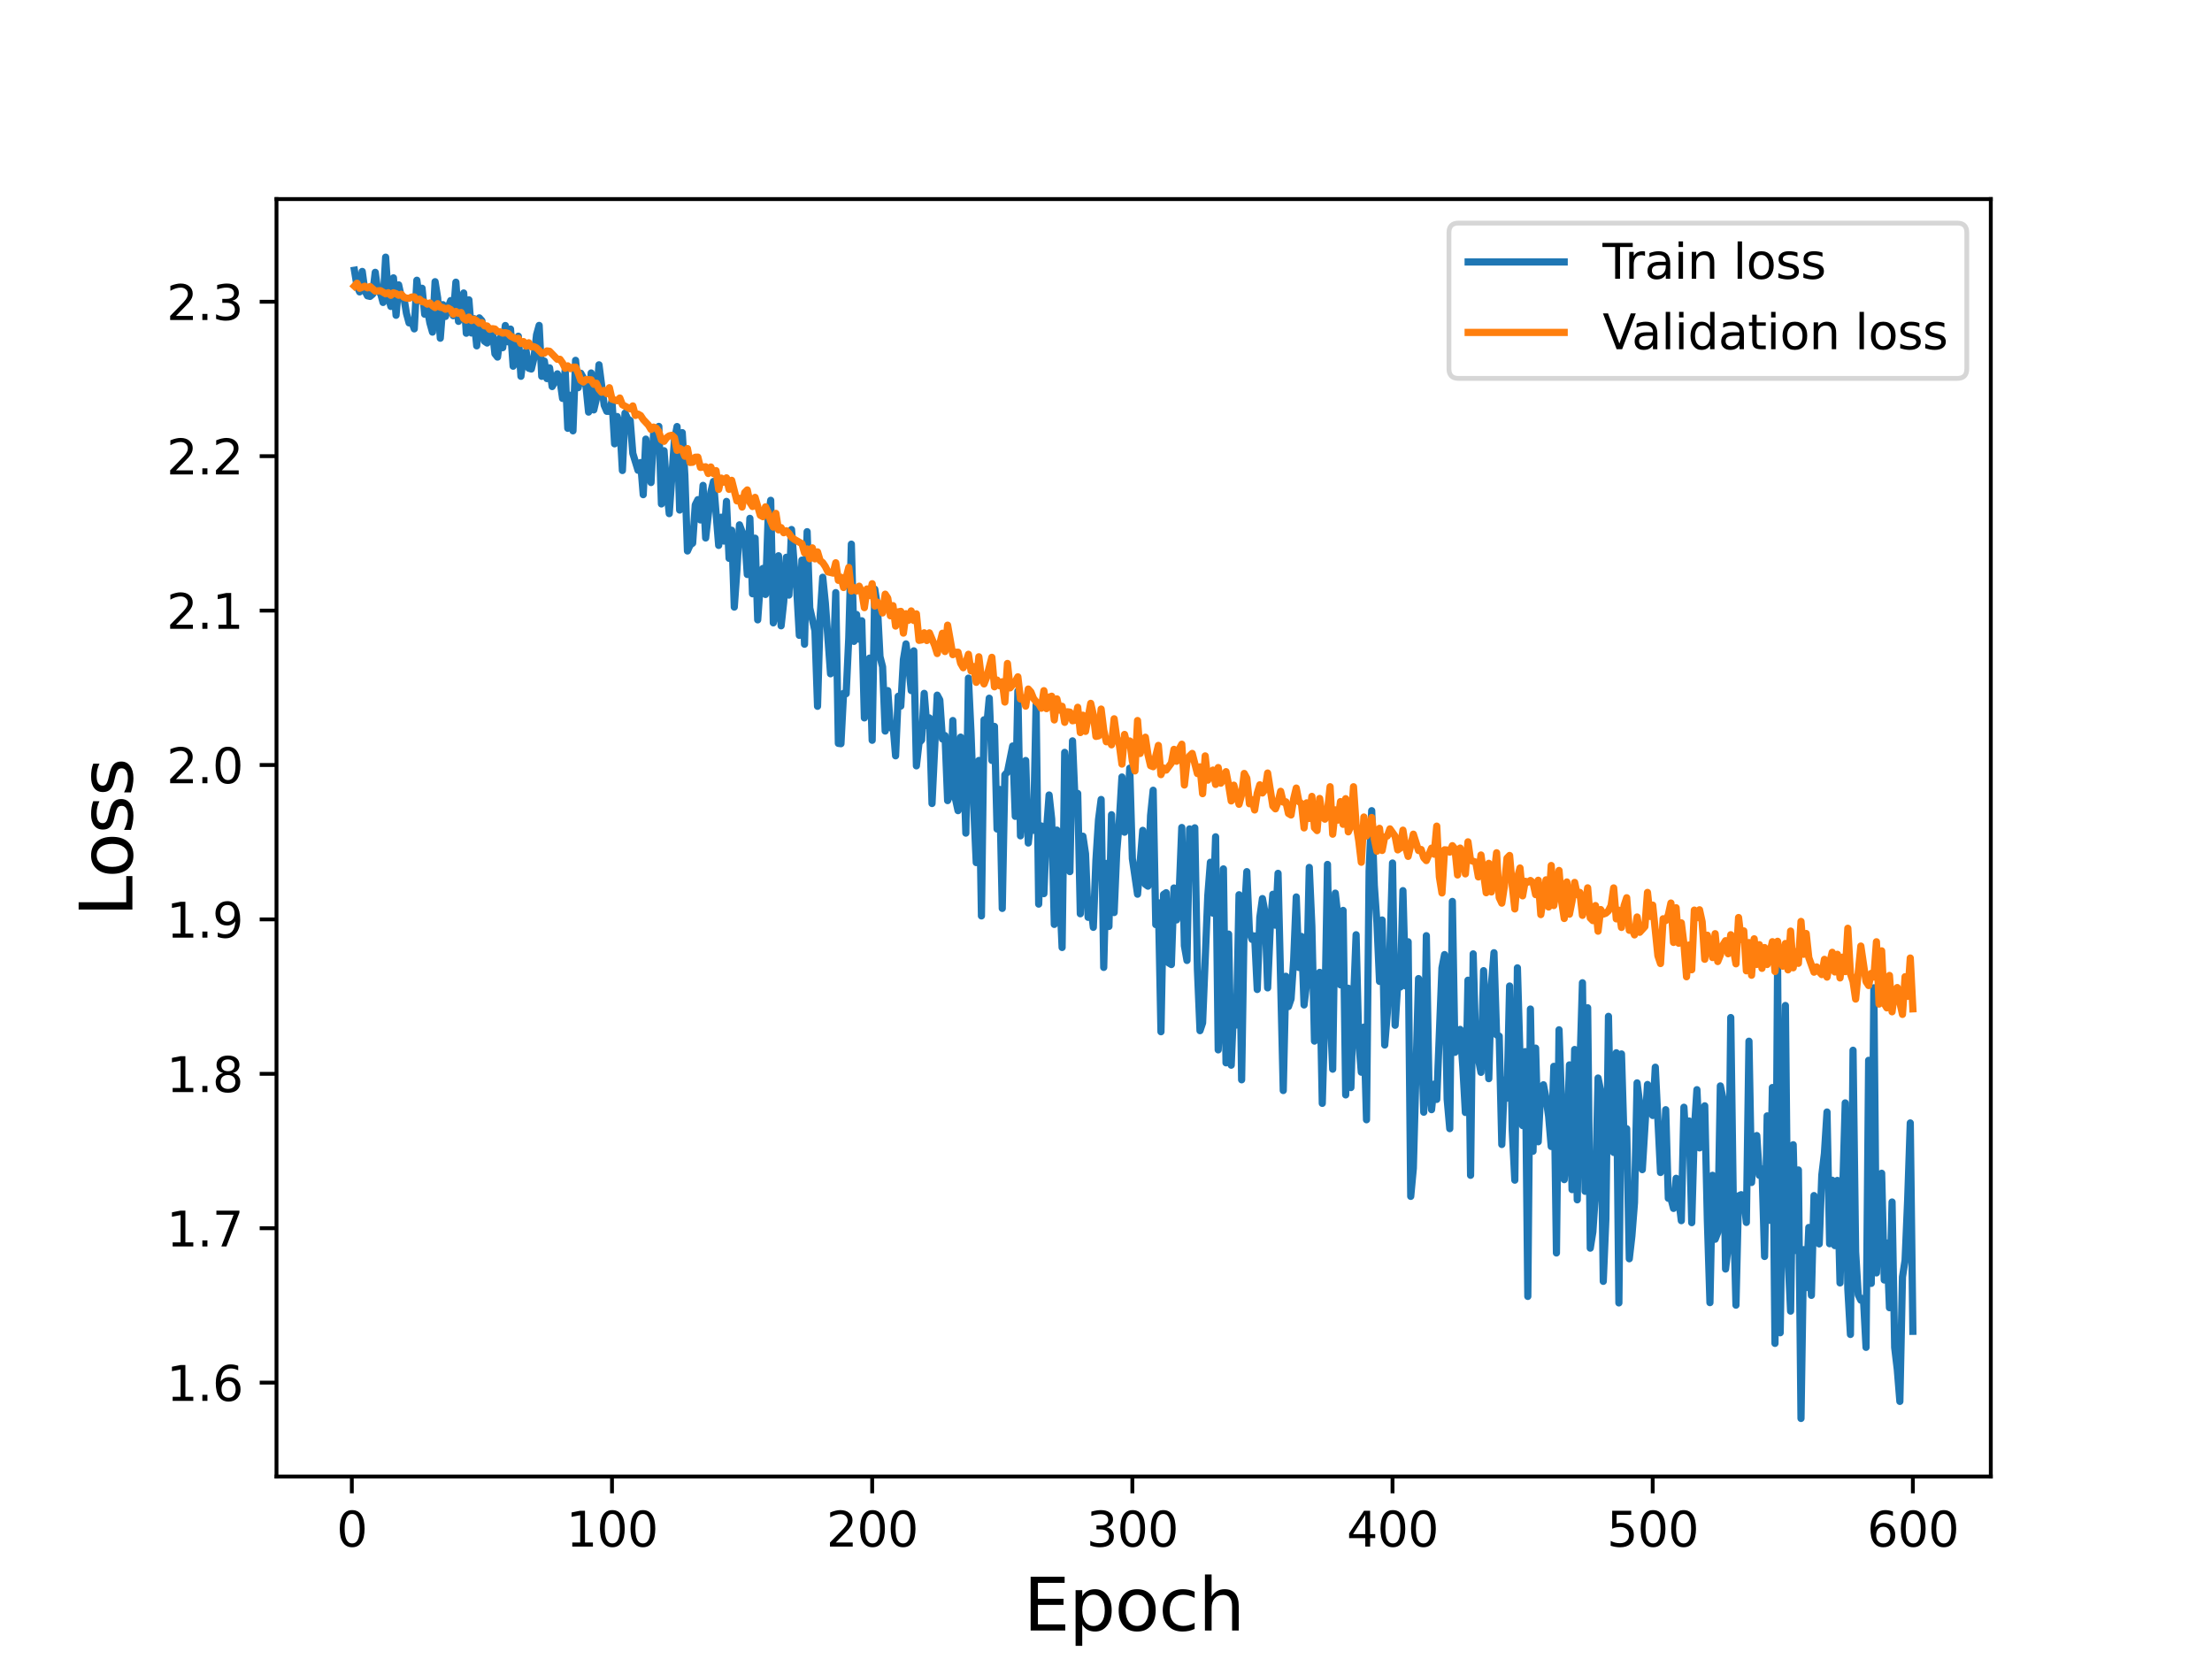 <?xml version="1.0" encoding="utf-8" standalone="no"?>
<!DOCTYPE svg PUBLIC "-//W3C//DTD SVG 1.1//EN"
  "http://www.w3.org/Graphics/SVG/1.1/DTD/svg11.dtd">
<svg height="345.6pt" version="1.1" viewBox="0 0 460.8 345.6" width="460.8pt" xmlns="http://www.w3.org/2000/svg" xmlns:xlink="http://www.w3.org/1999/xlink">
 <defs>
  <style type="text/css">*{stroke-linecap:butt;stroke-linejoin:round;}</style>
 </defs>
 <g id="figure_1">
  <g id="patch_1">
   <path d="M 0 345.6 
L 460.8 345.6 
L 460.8 0 
L 0 0 
z
" style="fill:#ffffff;"/>
  </g>
  <g id="axes_1">
   <g id="patch_2">
    <path d="M 57.6 307.584 
L 414.72 307.584 
L 414.72 41.472 
L 57.6 41.472 
z
" style="fill:#ffffff;"/>
   </g>
   <g id="matplotlib.axis_1">
    <g id="xtick_1">
     <g id="line2d_1">
      <defs>
       <path d="M 0 0 
L 0 3.5 
" id="mff3f5cef5b" style="stroke:#000000;stroke-width:0.8;"/>
      </defs>
      <g>
       <use style="stroke:#000000;stroke-width:0.8;" x="73.291" xlink:href="#mff3f5cef5b" y="307.584"/>
      </g>
     </g>
     <g id="text_1">
      <!-- 0 -->
      <g transform="translate(70.109 322.182)scale(0.1 -0.1)">
       <defs>
        <path d="M 2034 4250 
Q 1547 4250 1301 3770 
Q 1056 3291 1056 2328 
Q 1056 1369 1301 889 
Q 1547 409 2034 409 
Q 2525 409 2770 889 
Q 3016 1369 3016 2328 
Q 3016 3291 2770 3770 
Q 2525 4250 2034 4250 
z
M 2034 4750 
Q 2819 4750 3233 4129 
Q 3647 3509 3647 2328 
Q 3647 1150 3233 529 
Q 2819 -91 2034 -91 
Q 1250 -91 836 529 
Q 422 1150 422 2328 
Q 422 3509 836 4129 
Q 1250 4750 2034 4750 
z
" id="DejaVuSans-30" transform="scale(0.016)"/>
       </defs>
       <use xlink:href="#DejaVuSans-30"/>
      </g>
     </g>
    </g>
    <g id="xtick_2">
     <g id="line2d_2">
      <g>
       <use style="stroke:#000000;stroke-width:0.8;" x="127.49" xlink:href="#mff3f5cef5b" y="307.584"/>
      </g>
     </g>
     <g id="text_2">
      <!-- 100 -->
      <g transform="translate(117.946 322.182)scale(0.1 -0.1)">
       <defs>
        <path d="M 794 531 
L 1825 531 
L 1825 4091 
L 703 3866 
L 703 4441 
L 1819 4666 
L 2450 4666 
L 2450 531 
L 3481 531 
L 3481 0 
L 794 0 
L 794 531 
z
" id="DejaVuSans-31" transform="scale(0.016)"/>
       </defs>
       <use xlink:href="#DejaVuSans-31"/>
       <use x="63.623" xlink:href="#DejaVuSans-30"/>
       <use x="127.246" xlink:href="#DejaVuSans-30"/>
      </g>
     </g>
    </g>
    <g id="xtick_3">
     <g id="line2d_3">
      <g>
       <use style="stroke:#000000;stroke-width:0.8;" x="181.69" xlink:href="#mff3f5cef5b" y="307.584"/>
      </g>
     </g>
     <g id="text_3">
      <!-- 200 -->
      <g transform="translate(172.146 322.182)scale(0.1 -0.1)">
       <defs>
        <path d="M 1228 531 
L 3431 531 
L 3431 0 
L 469 0 
L 469 531 
Q 828 903 1448 1529 
Q 2069 2156 2228 2338 
Q 2531 2678 2651 2914 
Q 2772 3150 2772 3378 
Q 2772 3750 2511 3984 
Q 2250 4219 1831 4219 
Q 1534 4219 1204 4116 
Q 875 4013 500 3803 
L 500 4441 
Q 881 4594 1212 4672 
Q 1544 4750 1819 4750 
Q 2544 4750 2975 4387 
Q 3406 4025 3406 3419 
Q 3406 3131 3298 2873 
Q 3191 2616 2906 2266 
Q 2828 2175 2409 1742 
Q 1991 1309 1228 531 
z
" id="DejaVuSans-32" transform="scale(0.016)"/>
       </defs>
       <use xlink:href="#DejaVuSans-32"/>
       <use x="63.623" xlink:href="#DejaVuSans-30"/>
       <use x="127.246" xlink:href="#DejaVuSans-30"/>
      </g>
     </g>
    </g>
    <g id="xtick_4">
     <g id="line2d_4">
      <g>
       <use style="stroke:#000000;stroke-width:0.8;" x="235.889" xlink:href="#mff3f5cef5b" y="307.584"/>
      </g>
     </g>
     <g id="text_4">
      <!-- 300 -->
      <g transform="translate(226.345 322.182)scale(0.1 -0.1)">
       <defs>
        <path d="M 2597 2516 
Q 3050 2419 3304 2112 
Q 3559 1806 3559 1356 
Q 3559 666 3084 287 
Q 2609 -91 1734 -91 
Q 1441 -91 1130 -33 
Q 819 25 488 141 
L 488 750 
Q 750 597 1062 519 
Q 1375 441 1716 441 
Q 2309 441 2620 675 
Q 2931 909 2931 1356 
Q 2931 1769 2642 2001 
Q 2353 2234 1838 2234 
L 1294 2234 
L 1294 2753 
L 1863 2753 
Q 2328 2753 2575 2939 
Q 2822 3125 2822 3475 
Q 2822 3834 2567 4026 
Q 2313 4219 1838 4219 
Q 1578 4219 1281 4162 
Q 984 4106 628 3988 
L 628 4550 
Q 988 4650 1302 4700 
Q 1616 4750 1894 4750 
Q 2613 4750 3031 4423 
Q 3450 4097 3450 3541 
Q 3450 3153 3228 2886 
Q 3006 2619 2597 2516 
z
" id="DejaVuSans-33" transform="scale(0.016)"/>
       </defs>
       <use xlink:href="#DejaVuSans-33"/>
       <use x="63.623" xlink:href="#DejaVuSans-30"/>
       <use x="127.246" xlink:href="#DejaVuSans-30"/>
      </g>
     </g>
    </g>
    <g id="xtick_5">
     <g id="line2d_5">
      <g>
       <use style="stroke:#000000;stroke-width:0.8;" x="290.088" xlink:href="#mff3f5cef5b" y="307.584"/>
      </g>
     </g>
     <g id="text_5">
      <!-- 400 -->
      <g transform="translate(280.545 322.182)scale(0.1 -0.1)">
       <defs>
        <path d="M 2419 4116 
L 825 1625 
L 2419 1625 
L 2419 4116 
z
M 2253 4666 
L 3047 4666 
L 3047 1625 
L 3713 1625 
L 3713 1100 
L 3047 1100 
L 3047 0 
L 2419 0 
L 2419 1100 
L 313 1100 
L 313 1709 
L 2253 4666 
z
" id="DejaVuSans-34" transform="scale(0.016)"/>
       </defs>
       <use xlink:href="#DejaVuSans-34"/>
       <use x="63.623" xlink:href="#DejaVuSans-30"/>
       <use x="127.246" xlink:href="#DejaVuSans-30"/>
      </g>
     </g>
    </g>
    <g id="xtick_6">
     <g id="line2d_6">
      <g>
       <use style="stroke:#000000;stroke-width:0.8;" x="344.288" xlink:href="#mff3f5cef5b" y="307.584"/>
      </g>
     </g>
     <g id="text_6">
      <!-- 500 -->
      <g transform="translate(334.744 322.182)scale(0.1 -0.1)">
       <defs>
        <path d="M 691 4666 
L 3169 4666 
L 3169 4134 
L 1269 4134 
L 1269 2991 
Q 1406 3038 1543 3061 
Q 1681 3084 1819 3084 
Q 2600 3084 3056 2656 
Q 3513 2228 3513 1497 
Q 3513 744 3044 326 
Q 2575 -91 1722 -91 
Q 1428 -91 1123 -41 
Q 819 9 494 109 
L 494 744 
Q 775 591 1075 516 
Q 1375 441 1709 441 
Q 2250 441 2565 725 
Q 2881 1009 2881 1497 
Q 2881 1984 2565 2268 
Q 2250 2553 1709 2553 
Q 1456 2553 1204 2497 
Q 953 2441 691 2322 
L 691 4666 
z
" id="DejaVuSans-35" transform="scale(0.016)"/>
       </defs>
       <use xlink:href="#DejaVuSans-35"/>
       <use x="63.623" xlink:href="#DejaVuSans-30"/>
       <use x="127.246" xlink:href="#DejaVuSans-30"/>
      </g>
     </g>
    </g>
    <g id="xtick_7">
     <g id="line2d_7">
      <g>
       <use style="stroke:#000000;stroke-width:0.8;" x="398.487" xlink:href="#mff3f5cef5b" y="307.584"/>
      </g>
     </g>
     <g id="text_7">
      <!-- 600 -->
      <g transform="translate(388.944 322.182)scale(0.1 -0.1)">
       <defs>
        <path d="M 2113 2584 
Q 1688 2584 1439 2293 
Q 1191 2003 1191 1497 
Q 1191 994 1439 701 
Q 1688 409 2113 409 
Q 2538 409 2786 701 
Q 3034 994 3034 1497 
Q 3034 2003 2786 2293 
Q 2538 2584 2113 2584 
z
M 3366 4563 
L 3366 3988 
Q 3128 4100 2886 4159 
Q 2644 4219 2406 4219 
Q 1781 4219 1451 3797 
Q 1122 3375 1075 2522 
Q 1259 2794 1537 2939 
Q 1816 3084 2150 3084 
Q 2853 3084 3261 2657 
Q 3669 2231 3669 1497 
Q 3669 778 3244 343 
Q 2819 -91 2113 -91 
Q 1303 -91 875 529 
Q 447 1150 447 2328 
Q 447 3434 972 4092 
Q 1497 4750 2381 4750 
Q 2619 4750 2861 4703 
Q 3103 4656 3366 4563 
z
" id="DejaVuSans-36" transform="scale(0.016)"/>
       </defs>
       <use xlink:href="#DejaVuSans-36"/>
       <use x="63.623" xlink:href="#DejaVuSans-30"/>
       <use x="127.246" xlink:href="#DejaVuSans-30"/>
      </g>
     </g>
    </g>
    <g id="text_8">
     <!-- Epoch -->
     <g transform="translate(213.194 339.66)scale(0.15 -0.15)">
      <defs>
       <path d="M 628 4666 
L 3578 4666 
L 3578 4134 
L 1259 4134 
L 1259 2753 
L 3481 2753 
L 3481 2222 
L 1259 2222 
L 1259 531 
L 3634 531 
L 3634 0 
L 628 0 
L 628 4666 
z
" id="DejaVuSans-45" transform="scale(0.016)"/>
       <path d="M 1159 525 
L 1159 -1331 
L 581 -1331 
L 581 3500 
L 1159 3500 
L 1159 2969 
Q 1341 3281 1617 3432 
Q 1894 3584 2278 3584 
Q 2916 3584 3314 3078 
Q 3713 2572 3713 1747 
Q 3713 922 3314 415 
Q 2916 -91 2278 -91 
Q 1894 -91 1617 61 
Q 1341 213 1159 525 
z
M 3116 1747 
Q 3116 2381 2855 2742 
Q 2594 3103 2138 3103 
Q 1681 3103 1420 2742 
Q 1159 2381 1159 1747 
Q 1159 1113 1420 752 
Q 1681 391 2138 391 
Q 2594 391 2855 752 
Q 3116 1113 3116 1747 
z
" id="DejaVuSans-70" transform="scale(0.016)"/>
       <path d="M 1959 3097 
Q 1497 3097 1228 2736 
Q 959 2375 959 1747 
Q 959 1119 1226 758 
Q 1494 397 1959 397 
Q 2419 397 2687 759 
Q 2956 1122 2956 1747 
Q 2956 2369 2687 2733 
Q 2419 3097 1959 3097 
z
M 1959 3584 
Q 2709 3584 3137 3096 
Q 3566 2609 3566 1747 
Q 3566 888 3137 398 
Q 2709 -91 1959 -91 
Q 1206 -91 779 398 
Q 353 888 353 1747 
Q 353 2609 779 3096 
Q 1206 3584 1959 3584 
z
" id="DejaVuSans-6f" transform="scale(0.016)"/>
       <path d="M 3122 3366 
L 3122 2828 
Q 2878 2963 2633 3030 
Q 2388 3097 2138 3097 
Q 1578 3097 1268 2742 
Q 959 2388 959 1747 
Q 959 1106 1268 751 
Q 1578 397 2138 397 
Q 2388 397 2633 464 
Q 2878 531 3122 666 
L 3122 134 
Q 2881 22 2623 -34 
Q 2366 -91 2075 -91 
Q 1284 -91 818 406 
Q 353 903 353 1747 
Q 353 2603 823 3093 
Q 1294 3584 2113 3584 
Q 2378 3584 2631 3529 
Q 2884 3475 3122 3366 
z
" id="DejaVuSans-63" transform="scale(0.016)"/>
       <path d="M 3513 2113 
L 3513 0 
L 2938 0 
L 2938 2094 
Q 2938 2591 2744 2837 
Q 2550 3084 2163 3084 
Q 1697 3084 1428 2787 
Q 1159 2491 1159 1978 
L 1159 0 
L 581 0 
L 581 4863 
L 1159 4863 
L 1159 2956 
Q 1366 3272 1645 3428 
Q 1925 3584 2291 3584 
Q 2894 3584 3203 3211 
Q 3513 2838 3513 2113 
z
" id="DejaVuSans-68" transform="scale(0.016)"/>
      </defs>
      <use xlink:href="#DejaVuSans-45"/>
      <use x="63.184" xlink:href="#DejaVuSans-70"/>
      <use x="126.66" xlink:href="#DejaVuSans-6f"/>
      <use x="187.842" xlink:href="#DejaVuSans-63"/>
      <use x="242.822" xlink:href="#DejaVuSans-68"/>
     </g>
    </g>
   </g>
   <g id="matplotlib.axis_2">
    <g id="ytick_1">
     <g id="line2d_8">
      <defs>
       <path d="M 0 0 
L -3.5 0 
" id="m1724b1a19a" style="stroke:#000000;stroke-width:0.8;"/>
      </defs>
      <g>
       <use style="stroke:#000000;stroke-width:0.8;" x="57.6" xlink:href="#m1724b1a19a" y="288.028"/>
      </g>
     </g>
     <g id="text_9">
      <!-- 1.6 -->
      <g transform="translate(34.697 291.827)scale(0.1 -0.1)">
       <defs>
        <path d="M 684 794 
L 1344 794 
L 1344 0 
L 684 0 
L 684 794 
z
" id="DejaVuSans-2e" transform="scale(0.016)"/>
       </defs>
       <use xlink:href="#DejaVuSans-31"/>
       <use x="63.623" xlink:href="#DejaVuSans-2e"/>
       <use x="95.41" xlink:href="#DejaVuSans-36"/>
      </g>
     </g>
    </g>
    <g id="ytick_2">
     <g id="line2d_9">
      <g>
       <use style="stroke:#000000;stroke-width:0.8;" x="57.6" xlink:href="#m1724b1a19a" y="255.861"/>
      </g>
     </g>
     <g id="text_10">
      <!-- 1.7 -->
      <g transform="translate(34.697 259.661)scale(0.1 -0.1)">
       <defs>
        <path d="M 525 4666 
L 3525 4666 
L 3525 4397 
L 1831 0 
L 1172 0 
L 2766 4134 
L 525 4134 
L 525 4666 
z
" id="DejaVuSans-37" transform="scale(0.016)"/>
       </defs>
       <use xlink:href="#DejaVuSans-31"/>
       <use x="63.623" xlink:href="#DejaVuSans-2e"/>
       <use x="95.41" xlink:href="#DejaVuSans-37"/>
      </g>
     </g>
    </g>
    <g id="ytick_3">
     <g id="line2d_10">
      <g>
       <use style="stroke:#000000;stroke-width:0.8;" x="57.6" xlink:href="#m1724b1a19a" y="223.695"/>
      </g>
     </g>
     <g id="text_11">
      <!-- 1.8 -->
      <g transform="translate(34.697 227.494)scale(0.1 -0.1)">
       <defs>
        <path d="M 2034 2216 
Q 1584 2216 1326 1975 
Q 1069 1734 1069 1313 
Q 1069 891 1326 650 
Q 1584 409 2034 409 
Q 2484 409 2743 651 
Q 3003 894 3003 1313 
Q 3003 1734 2745 1975 
Q 2488 2216 2034 2216 
z
M 1403 2484 
Q 997 2584 770 2862 
Q 544 3141 544 3541 
Q 544 4100 942 4425 
Q 1341 4750 2034 4750 
Q 2731 4750 3128 4425 
Q 3525 4100 3525 3541 
Q 3525 3141 3298 2862 
Q 3072 2584 2669 2484 
Q 3125 2378 3379 2068 
Q 3634 1759 3634 1313 
Q 3634 634 3220 271 
Q 2806 -91 2034 -91 
Q 1263 -91 848 271 
Q 434 634 434 1313 
Q 434 1759 690 2068 
Q 947 2378 1403 2484 
z
M 1172 3481 
Q 1172 3119 1398 2916 
Q 1625 2713 2034 2713 
Q 2441 2713 2670 2916 
Q 2900 3119 2900 3481 
Q 2900 3844 2670 4047 
Q 2441 4250 2034 4250 
Q 1625 4250 1398 4047 
Q 1172 3844 1172 3481 
z
" id="DejaVuSans-38" transform="scale(0.016)"/>
       </defs>
       <use xlink:href="#DejaVuSans-31"/>
       <use x="63.623" xlink:href="#DejaVuSans-2e"/>
       <use x="95.41" xlink:href="#DejaVuSans-38"/>
      </g>
     </g>
    </g>
    <g id="ytick_4">
     <g id="line2d_11">
      <g>
       <use style="stroke:#000000;stroke-width:0.8;" x="57.6" xlink:href="#m1724b1a19a" y="191.529"/>
      </g>
     </g>
     <g id="text_12">
      <!-- 1.9 -->
      <g transform="translate(34.697 195.328)scale(0.1 -0.1)">
       <defs>
        <path d="M 703 97 
L 703 672 
Q 941 559 1184 500 
Q 1428 441 1663 441 
Q 2288 441 2617 861 
Q 2947 1281 2994 2138 
Q 2813 1869 2534 1725 
Q 2256 1581 1919 1581 
Q 1219 1581 811 2004 
Q 403 2428 403 3163 
Q 403 3881 828 4315 
Q 1253 4750 1959 4750 
Q 2769 4750 3195 4129 
Q 3622 3509 3622 2328 
Q 3622 1225 3098 567 
Q 2575 -91 1691 -91 
Q 1453 -91 1209 -44 
Q 966 3 703 97 
z
M 1959 2075 
Q 2384 2075 2632 2365 
Q 2881 2656 2881 3163 
Q 2881 3666 2632 3958 
Q 2384 4250 1959 4250 
Q 1534 4250 1286 3958 
Q 1038 3666 1038 3163 
Q 1038 2656 1286 2365 
Q 1534 2075 1959 2075 
z
" id="DejaVuSans-39" transform="scale(0.016)"/>
       </defs>
       <use xlink:href="#DejaVuSans-31"/>
       <use x="63.623" xlink:href="#DejaVuSans-2e"/>
       <use x="95.41" xlink:href="#DejaVuSans-39"/>
      </g>
     </g>
    </g>
    <g id="ytick_5">
     <g id="line2d_12">
      <g>
       <use style="stroke:#000000;stroke-width:0.8;" x="57.6" xlink:href="#m1724b1a19a" y="159.363"/>
      </g>
     </g>
     <g id="text_13">
      <!-- 2.0 -->
      <g transform="translate(34.697 163.162)scale(0.1 -0.1)">
       <use xlink:href="#DejaVuSans-32"/>
       <use x="63.623" xlink:href="#DejaVuSans-2e"/>
       <use x="95.41" xlink:href="#DejaVuSans-30"/>
      </g>
     </g>
    </g>
    <g id="ytick_6">
     <g id="line2d_13">
      <g>
       <use style="stroke:#000000;stroke-width:0.8;" x="57.6" xlink:href="#m1724b1a19a" y="127.197"/>
      </g>
     </g>
     <g id="text_14">
      <!-- 2.1 -->
      <g transform="translate(34.697 130.996)scale(0.1 -0.1)">
       <use xlink:href="#DejaVuSans-32"/>
       <use x="63.623" xlink:href="#DejaVuSans-2e"/>
       <use x="95.41" xlink:href="#DejaVuSans-31"/>
      </g>
     </g>
    </g>
    <g id="ytick_7">
     <g id="line2d_14">
      <g>
       <use style="stroke:#000000;stroke-width:0.8;" x="57.6" xlink:href="#m1724b1a19a" y="95.03"/>
      </g>
     </g>
     <g id="text_15">
      <!-- 2.2 -->
      <g transform="translate(34.697 98.83)scale(0.1 -0.1)">
       <use xlink:href="#DejaVuSans-32"/>
       <use x="63.623" xlink:href="#DejaVuSans-2e"/>
       <use x="95.41" xlink:href="#DejaVuSans-32"/>
      </g>
     </g>
    </g>
    <g id="ytick_8">
     <g id="line2d_15">
      <g>
       <use style="stroke:#000000;stroke-width:0.8;" x="57.6" xlink:href="#m1724b1a19a" y="62.864"/>
      </g>
     </g>
     <g id="text_16">
      <!-- 2.3 -->
      <g transform="translate(34.697 66.663)scale(0.1 -0.1)">
       <use xlink:href="#DejaVuSans-32"/>
       <use x="63.623" xlink:href="#DejaVuSans-2e"/>
       <use x="95.41" xlink:href="#DejaVuSans-33"/>
      </g>
     </g>
    </g>
    <g id="text_17">
     <!-- Loss -->
     <g transform="translate(27.577 190.979)rotate(-90)scale(0.15 -0.15)">
      <defs>
       <path d="M 628 4666 
L 1259 4666 
L 1259 531 
L 3531 531 
L 3531 0 
L 628 0 
L 628 4666 
z
" id="DejaVuSans-4c" transform="scale(0.016)"/>
       <path d="M 2834 3397 
L 2834 2853 
Q 2591 2978 2328 3040 
Q 2066 3103 1784 3103 
Q 1356 3103 1142 2972 
Q 928 2841 928 2578 
Q 928 2378 1081 2264 
Q 1234 2150 1697 2047 
L 1894 2003 
Q 2506 1872 2764 1633 
Q 3022 1394 3022 966 
Q 3022 478 2636 193 
Q 2250 -91 1575 -91 
Q 1294 -91 989 -36 
Q 684 19 347 128 
L 347 722 
Q 666 556 975 473 
Q 1284 391 1588 391 
Q 1994 391 2212 530 
Q 2431 669 2431 922 
Q 2431 1156 2273 1281 
Q 2116 1406 1581 1522 
L 1381 1569 
Q 847 1681 609 1914 
Q 372 2147 372 2553 
Q 372 3047 722 3315 
Q 1072 3584 1716 3584 
Q 2034 3584 2315 3537 
Q 2597 3491 2834 3397 
z
" id="DejaVuSans-73" transform="scale(0.016)"/>
      </defs>
      <use xlink:href="#DejaVuSans-4c"/>
      <use x="53.963" xlink:href="#DejaVuSans-6f"/>
      <use x="115.145" xlink:href="#DejaVuSans-73"/>
      <use x="167.244" xlink:href="#DejaVuSans-73"/>
     </g>
    </g>
   </g>
   <g id="line2d_16">
    <path clip-path="url(#pd304000d6f)" d="M 73.833 56.29 
L 74.375 59.613 
L 74.917 60.808 
L 75.459 56.546 
L 76.001 60.518 
L 76.543 61.618 
L 77.085 61.746 
L 77.627 61.285 
L 78.169 56.729 
L 78.711 60.745 
L 79.253 60.986 
L 79.795 63.009 
L 80.337 53.568 
L 80.879 61.835 
L 81.421 63.835 
L 81.963 57.881 
L 82.505 65.679 
L 83.047 59.34 
L 83.589 61.841 
L 84.131 62.019 
L 84.673 65.273 
L 85.215 67.267 
L 85.757 66.99 
L 86.299 68.511 
L 86.841 58.377 
L 87.383 62.644 
L 87.925 60.047 
L 88.467 65.467 
L 89.009 64.25 
L 89.551 67.261 
L 90.093 69.186 
L 90.635 58.679 
L 91.177 62.089 
L 91.719 70.457 
L 92.261 63.462 
L 92.803 65.916 
L 93.345 64.028 
L 93.887 62.614 
L 94.429 65.765 
L 94.971 58.784 
L 95.512 66.943 
L 96.054 62.443 
L 96.596 61.035 
L 97.138 69.421 
L 97.68 62.46 
L 98.222 69.367 
L 98.764 66.387 
L 99.306 72.048 
L 99.848 66.217 
L 100.39 66.82 
L 100.932 71.088 
L 101.474 71.458 
L 102.016 69.457 
L 102.558 68.746 
L 103.1 73.696 
L 103.642 74.389 
L 104.184 70.403 
L 104.726 72.428 
L 105.268 67.808 
L 105.81 71.197 
L 106.352 68.554 
L 106.894 76.29 
L 107.436 75.505 
L 107.978 70.038 
L 108.52 78.39 
L 109.062 74.056 
L 109.604 73.162 
L 110.146 76.71 
L 110.688 76.873 
L 111.23 74.61 
L 111.772 69.736 
L 112.314 67.79 
L 112.856 78.396 
L 113.398 75.213 
L 113.94 78.869 
L 114.482 76.625 
L 115.024 80.523 
L 115.566 79.573 
L 116.108 77.874 
L 116.65 79.129 
L 117.192 83.001 
L 117.734 77.073 
L 118.276 89.224 
L 118.818 82.333 
L 119.36 89.751 
L 119.902 75.062 
L 120.444 80.762 
L 120.986 77.752 
L 121.528 78.708 
L 122.07 80.492 
L 122.612 85.849 
L 123.154 77.698 
L 123.696 85.393 
L 124.238 83.094 
L 124.78 75.996 
L 125.864 84.413 
L 126.406 85.683 
L 126.948 85.693 
L 127.49 83.494 
L 128.032 92.459 
L 128.574 86.771 
L 129.116 88.53 
L 129.658 98.017 
L 130.2 86.052 
L 130.742 87.243 
L 131.284 87.611 
L 131.826 94.447 
L 132.91 97.969 
L 133.452 96.366 
L 133.994 103.049 
L 134.536 91.479 
L 135.078 98.213 
L 135.62 100.523 
L 136.162 90.299 
L 136.704 93.035 
L 137.246 88.83 
L 137.788 104.982 
L 138.33 93.894 
L 138.872 101.497 
L 139.414 107 
L 140.498 91.698 
L 141.04 88.856 
L 141.582 106.256 
L 142.124 90.123 
L 142.666 99.022 
L 143.208 114.778 
L 143.75 113.556 
L 144.292 113.145 
L 144.834 105.177 
L 145.376 104.09 
L 145.918 108.315 
L 146.46 101.115 
L 147.002 112.071 
L 148.086 102.479 
L 148.628 100.294 
L 149.712 113.618 
L 150.254 107.744 
L 150.796 112.716 
L 151.338 104.454 
L 151.88 116.313 
L 152.422 110.459 
L 152.964 126.469 
L 153.506 118.86 
L 154.048 109.334 
L 154.59 110.771 
L 155.132 111.792 
L 155.674 119.674 
L 156.216 107.983 
L 156.758 123.693 
L 157.3 112.113 
L 157.842 129.132 
L 158.384 121.496 
L 158.926 118.414 
L 159.468 123.838 
L 160.01 108.033 
L 160.552 104.223 
L 161.094 129.754 
L 161.636 127.357 
L 162.178 115.774 
L 162.72 130.37 
L 163.262 125.383 
L 163.804 116.092 
L 164.346 123.973 
L 164.888 110.307 
L 165.43 117.469 
L 165.972 122.85 
L 166.514 132.357 
L 167.056 116.689 
L 167.598 134.203 
L 168.14 110.757 
L 168.682 126.624 
L 169.766 131.394 
L 170.308 147.134 
L 170.85 128.383 
L 171.392 120.251 
L 171.934 125.589 
L 173.018 140.365 
L 173.56 139.035 
L 174.102 123.452 
L 174.644 154.858 
L 175.186 154.926 
L 175.728 144.436 
L 176.27 144.518 
L 176.812 132.925 
L 177.354 113.357 
L 177.896 133.612 
L 178.438 128.007 
L 178.98 133.165 
L 179.522 129.317 
L 180.064 149.554 
L 180.606 138.425 
L 181.148 137.09 
L 181.69 154.214 
L 182.232 122.738 
L 182.774 126.241 
L 183.316 136.774 
L 183.858 138.914 
L 184.4 152.292 
L 184.942 143.868 
L 185.484 151.612 
L 186.026 150.939 
L 186.568 157.454 
L 187.11 145.046 
L 187.652 147.09 
L 188.194 137.392 
L 188.736 134.136 
L 189.277 138.359 
L 189.819 143.855 
L 190.361 135.581 
L 190.903 159.542 
L 191.445 154.759 
L 191.987 154.156 
L 192.529 144.442 
L 193.071 151.166 
L 193.613 149.558 
L 194.155 167.385 
L 195.239 144.811 
L 195.781 145.817 
L 196.323 153.954 
L 196.865 153.231 
L 197.407 166.782 
L 197.949 165.479 
L 198.491 150.098 
L 199.033 166.398 
L 199.575 168.873 
L 200.117 153.553 
L 200.659 156.215 
L 201.201 173.556 
L 201.743 141.268 
L 202.285 152.692 
L 202.827 167.866 
L 203.369 179.697 
L 203.911 158.418 
L 204.453 190.801 
L 204.995 149.944 
L 205.537 151.35 
L 206.079 145.448 
L 206.621 158.41 
L 207.163 151.324 
L 207.705 172.701 
L 208.247 164.46 
L 208.789 189.241 
L 209.331 161.416 
L 209.873 160.819 
L 210.957 155.404 
L 211.499 170.062 
L 212.041 143.963 
L 212.583 174.121 
L 213.125 165.256 
L 213.667 158.429 
L 214.209 175.616 
L 214.751 170.643 
L 215.293 172.967 
L 215.835 146.821 
L 216.377 188.344 
L 216.919 172.053 
L 217.461 186.161 
L 218.003 173.017 
L 218.545 165.61 
L 219.087 170.631 
L 219.629 192.574 
L 220.171 172.922 
L 221.255 197.381 
L 221.797 156.728 
L 222.339 161.944 
L 222.881 181.576 
L 223.423 154.338 
L 223.965 167.091 
L 224.507 165.286 
L 225.049 190.355 
L 225.591 174.196 
L 226.133 177.849 
L 226.675 191.094 
L 227.217 188.334 
L 227.759 193.178 
L 228.301 179.212 
L 228.843 170.739 
L 229.385 166.547 
L 229.927 201.529 
L 230.469 179.868 
L 231.011 192.996 
L 231.553 169.721 
L 232.095 190.101 
L 232.637 177.444 
L 233.179 170.908 
L 233.721 161.862 
L 234.263 173.363 
L 234.805 170.271 
L 235.347 160.025 
L 235.889 178.845 
L 236.973 186.28 
L 238.057 172.977 
L 238.599 184.217 
L 239.141 184.606 
L 239.683 169.917 
L 240.225 164.622 
L 240.767 192.612 
L 241.309 188.059 
L 241.851 214.932 
L 242.393 186.333 
L 242.935 185.966 
L 243.477 200.607 
L 244.019 200.935 
L 244.561 184.984 
L 245.103 191.634 
L 245.645 185.901 
L 246.187 172.383 
L 246.729 197.016 
L 247.271 200.082 
L 247.813 172.677 
L 248.355 173.854 
L 248.897 172.45 
L 249.439 201.914 
L 249.981 214.707 
L 250.523 213.084 
L 251.607 186.58 
L 252.149 179.62 
L 252.691 190.236 
L 253.233 174.32 
L 253.775 218.707 
L 254.317 207.696 
L 254.859 181.005 
L 255.401 221.409 
L 255.943 194.589 
L 256.485 221.895 
L 257.027 208.755 
L 257.569 213.531 
L 258.111 186.392 
L 258.653 224.942 
L 259.195 191.28 
L 259.737 181.579 
L 260.279 194.123 
L 260.821 195.694 
L 261.363 194.966 
L 261.905 206.129 
L 262.447 191.102 
L 262.989 187.188 
L 263.531 190.151 
L 264.073 205.796 
L 264.615 193.282 
L 265.157 186.295 
L 265.699 192.734 
L 266.241 181.93 
L 267.325 227.178 
L 267.867 203.378 
L 268.409 209.685 
L 268.951 208.094 
L 269.493 200.031 
L 270.035 186.851 
L 270.577 201.542 
L 271.119 195.078 
L 271.661 209.349 
L 272.203 204.748 
L 272.745 180.698 
L 273.287 192.949 
L 273.829 216.881 
L 274.371 215.681 
L 274.913 202.558 
L 275.455 229.852 
L 275.997 210.922 
L 276.539 180.071 
L 277.081 210.116 
L 277.623 222.73 
L 278.165 186.056 
L 278.707 190.91 
L 279.249 205.166 
L 279.791 189.654 
L 280.333 228.089 
L 280.875 205.871 
L 281.417 226.564 
L 281.959 208.673 
L 282.501 194.725 
L 283.043 216.838 
L 283.584 223.358 
L 284.126 213.969 
L 284.668 233.266 
L 285.21 181.424 
L 285.752 168.879 
L 286.294 184.424 
L 286.836 192.196 
L 287.378 204.443 
L 287.92 191.649 
L 288.462 217.696 
L 289.004 211.014 
L 289.546 197.755 
L 290.088 179.782 
L 290.63 213.582 
L 291.172 204.993 
L 291.714 205.613 
L 292.256 185.535 
L 292.798 205.385 
L 293.34 196.185 
L 293.882 249.223 
L 294.424 243.381 
L 295.508 203.858 
L 296.05 214.819 
L 296.592 231.696 
L 297.134 194.918 
L 297.676 226.102 
L 298.218 231.163 
L 298.76 225.84 
L 299.302 229.025 
L 300.386 201.664 
L 300.928 198.857 
L 301.47 228.97 
L 302.012 235.12 
L 302.554 187.783 
L 303.096 219.221 
L 303.638 215.061 
L 304.18 214.447 
L 304.722 222.159 
L 305.264 231.748 
L 305.806 204.196 
L 306.348 244.836 
L 306.89 198.709 
L 307.432 217.804 
L 308.516 223.391 
L 309.058 202.207 
L 309.6 214.949 
L 310.142 224.706 
L 310.684 205.122 
L 311.226 198.469 
L 311.768 215.591 
L 312.31 215.841 
L 312.852 238.42 
L 313.394 224.983 
L 313.936 228.765 
L 314.478 205.405 
L 315.02 235.329 
L 315.562 245.849 
L 316.104 201.618 
L 316.646 220.232 
L 317.188 234.483 
L 317.73 219.069 
L 318.272 270.066 
L 318.814 210.204 
L 319.356 239.828 
L 319.898 218.344 
L 320.44 237.845 
L 320.982 226.957 
L 321.524 225.976 
L 322.066 228.774 
L 322.608 232.567 
L 323.15 238.836 
L 323.692 222.138 
L 324.234 261.017 
L 324.776 214.526 
L 325.86 245.737 
L 326.402 238.307 
L 326.944 221.835 
L 327.486 247.814 
L 328.028 218.628 
L 328.57 249.946 
L 329.112 222.679 
L 329.654 204.728 
L 330.196 248.174 
L 330.738 209.937 
L 331.28 260.014 
L 331.822 256.604 
L 332.364 248.521 
L 332.906 224.571 
L 333.448 227.237 
L 333.99 266.927 
L 334.532 253.921 
L 335.074 211.722 
L 335.616 239.371 
L 336.158 240.078 
L 336.7 219.313 
L 337.242 271.42 
L 337.784 219.554 
L 338.326 237.704 
L 338.868 235.128 
L 339.41 262.224 
L 339.952 257.473 
L 340.494 250.546 
L 341.036 225.582 
L 341.578 229.9 
L 342.12 243.657 
L 343.204 225.917 
L 343.746 231.404 
L 344.288 232.371 
L 344.83 222.318 
L 345.914 244.249 
L 346.456 243.134 
L 346.998 231.171 
L 347.54 249.625 
L 348.082 249.633 
L 348.624 251.735 
L 349.166 245.461 
L 350.25 254.287 
L 350.792 230.66 
L 351.334 239.889 
L 351.876 233.524 
L 352.418 254.707 
L 352.96 235.41 
L 353.502 227 
L 354.044 239.124 
L 354.586 238.737 
L 355.128 230.36 
L 355.67 254.136 
L 356.212 271.361 
L 356.754 244.838 
L 357.296 258.158 
L 357.838 256.752 
L 358.38 226.217 
L 358.922 228.823 
L 359.464 264.363 
L 360.006 259.718 
L 360.548 211.973 
L 361.09 251.408 
L 361.632 271.889 
L 362.174 249.126 
L 362.716 248.874 
L 363.258 249.684 
L 363.8 254.656 
L 364.342 216.902 
L 364.884 246.331 
L 365.426 238.217 
L 365.968 236.557 
L 366.51 244.846 
L 367.052 243.516 
L 367.594 261.745 
L 368.136 232.457 
L 368.678 254.205 
L 369.22 226.55 
L 369.762 279.851 
L 370.304 200.774 
L 370.846 277.64 
L 371.93 209.461 
L 372.472 261.951 
L 373.014 273.133 
L 373.556 238.467 
L 374.098 260.505 
L 374.64 243.723 
L 375.182 295.488 
L 375.724 260.328 
L 376.266 268.231 
L 376.808 255.704 
L 377.349 269.844 
L 377.891 249.062 
L 378.975 259.131 
L 379.517 244.794 
L 380.059 240.278 
L 380.601 231.65 
L 381.143 259.092 
L 381.685 245.865 
L 382.227 259.482 
L 382.769 245.902 
L 383.311 267.256 
L 384.395 229.751 
L 384.937 268.522 
L 385.479 277.992 
L 386.021 218.786 
L 386.563 260.784 
L 387.105 269.75 
L 387.647 270.851 
L 388.189 270.498 
L 388.731 280.679 
L 389.273 220.881 
L 389.815 267.358 
L 390.357 205.773 
L 390.899 265.17 
L 391.441 252.51 
L 391.983 244.41 
L 392.525 266.648 
L 393.067 258.936 
L 393.609 272.42 
L 394.151 250.399 
L 394.693 280.696 
L 395.235 285.25 
L 395.777 291.938 
L 396.319 266.016 
L 396.861 262.553 
L 397.403 249.885 
L 397.945 233.929 
L 398.487 277.338 
L 398.487 277.338 
" style="fill:none;stroke:#1f77b4;stroke-linecap:square;stroke-width:1.5;"/>
   </g>
   <g id="line2d_17">
    <path clip-path="url(#pd304000d6f)" d="M 73.833 59.593 
L 74.375 59.001 
L 74.917 60.055 
L 76.001 59.629 
L 76.543 59.972 
L 77.085 59.696 
L 78.169 60.638 
L 79.253 60.558 
L 80.337 61.196 
L 80.879 60.98 
L 81.421 61.52 
L 81.963 60.991 
L 82.505 61.174 
L 83.047 61.506 
L 83.589 61.303 
L 84.131 61.907 
L 84.673 62.1 
L 85.215 62.149 
L 85.757 61.873 
L 86.299 61.848 
L 86.841 62.528 
L 87.383 62.317 
L 87.925 62.823 
L 88.467 62.941 
L 89.009 63.357 
L 89.551 63.113 
L 90.093 63.686 
L 90.635 64.057 
L 91.177 63.267 
L 91.719 64.003 
L 92.261 64.07 
L 92.803 64.423 
L 93.345 64.181 
L 93.887 64.495 
L 94.429 65.444 
L 94.971 64.881 
L 95.512 65.271 
L 96.054 65.104 
L 96.596 66.356 
L 97.138 66.692 
L 97.68 66.054 
L 98.222 66.781 
L 98.764 66.49 
L 99.306 66.844 
L 99.848 67.339 
L 100.39 67.221 
L 100.932 67.884 
L 101.474 67.906 
L 102.016 68.611 
L 102.558 68.462 
L 103.1 68.542 
L 103.642 69.086 
L 104.184 69.127 
L 104.726 69.393 
L 105.268 69.308 
L 105.81 69.448 
L 106.352 70.014 
L 107.436 70.548 
L 107.978 70.495 
L 108.52 71.547 
L 109.062 71.162 
L 109.604 72.097 
L 110.146 71.405 
L 110.688 72.249 
L 111.23 72.22 
L 111.772 72.481 
L 112.856 73.595 
L 113.398 73.568 
L 113.94 73.102 
L 114.482 73.18 
L 116.108 74.851 
L 116.65 74.847 
L 117.192 75.605 
L 117.734 76.712 
L 118.276 76.212 
L 118.818 76.795 
L 119.36 76.478 
L 119.902 76.484 
L 120.444 77.699 
L 120.986 79.231 
L 121.528 79.587 
L 122.07 79.077 
L 123.154 79.125 
L 123.696 80.051 
L 124.238 79.827 
L 124.78 81.073 
L 125.322 81.708 
L 125.864 81.336 
L 126.406 82.008 
L 126.948 80.771 
L 127.49 83.148 
L 128.574 83.487 
L 129.116 82.911 
L 129.658 84.32 
L 131.284 85.181 
L 131.826 84.56 
L 132.368 86.548 
L 132.91 86.265 
L 133.452 86.571 
L 133.994 87.393 
L 135.078 88.554 
L 135.62 89.462 
L 136.162 88.975 
L 136.704 89.193 
L 137.246 89.922 
L 137.788 91.632 
L 138.33 91.938 
L 138.872 91.184 
L 139.414 90.796 
L 139.956 90.674 
L 140.498 91.166 
L 141.04 93.818 
L 141.582 93.388 
L 142.124 93.712 
L 142.666 95.038 
L 143.208 93.443 
L 143.75 96.34 
L 144.292 96.297 
L 144.834 95.251 
L 145.376 95.231 
L 145.918 97.368 
L 147.002 97.236 
L 147.544 98.638 
L 148.086 97.283 
L 148.628 98.656 
L 149.17 98.042 
L 149.712 101.946 
L 150.254 99.593 
L 150.796 100.448 
L 151.338 99.546 
L 151.88 101.942 
L 152.422 100.059 
L 153.506 104.34 
L 154.048 103.803 
L 154.59 105.629 
L 155.132 102.62 
L 155.674 102.062 
L 156.216 104.663 
L 156.758 105.515 
L 157.3 103.611 
L 158.384 107.34 
L 158.926 107.632 
L 159.468 105.582 
L 160.01 106.765 
L 160.552 108.55 
L 161.094 109.796 
L 161.636 106.947 
L 162.178 110.382 
L 162.72 109.911 
L 163.262 110.98 
L 163.804 110.568 
L 164.346 111.129 
L 164.888 111.91 
L 165.43 112.336 
L 166.514 112.96 
L 167.056 113.25 
L 167.598 115.18 
L 168.14 114.349 
L 168.682 116.392 
L 169.224 114.13 
L 169.766 116.423 
L 170.308 114.967 
L 170.85 116.783 
L 171.392 117.212 
L 171.934 118.026 
L 172.476 119.132 
L 173.56 119.39 
L 174.102 117.235 
L 174.644 120.893 
L 175.186 120.244 
L 175.728 122.388 
L 176.812 118.209 
L 177.354 123.122 
L 177.896 122.398 
L 178.438 123.119 
L 178.98 122.111 
L 179.522 123.307 
L 180.064 126.586 
L 180.606 122.69 
L 181.148 124.065 
L 181.69 121.599 
L 182.232 126.246 
L 182.774 125.437 
L 183.316 125.983 
L 183.858 127.687 
L 184.4 123.778 
L 184.942 124.606 
L 185.484 128.279 
L 186.026 126.165 
L 186.568 130.423 
L 187.11 127.461 
L 187.652 127.355 
L 188.194 131.894 
L 188.736 127.844 
L 189.277 129.209 
L 189.819 127.267 
L 190.361 129.264 
L 190.903 127.875 
L 191.445 133.397 
L 191.987 133.307 
L 192.529 131.826 
L 193.071 133.434 
L 193.613 131.838 
L 194.697 134.427 
L 195.239 136.145 
L 196.323 131.917 
L 196.865 135.729 
L 197.407 130.231 
L 198.491 136.382 
L 199.033 135.876 
L 199.575 135.861 
L 200.117 138.165 
L 200.659 139.102 
L 201.201 138.039 
L 201.743 136.3 
L 202.285 139.759 
L 202.827 138.848 
L 203.369 142.145 
L 203.911 136.82 
L 204.453 141.378 
L 204.995 142.474 
L 205.537 141.081 
L 206.621 136.93 
L 207.163 143.075 
L 207.705 141.663 
L 208.247 142.861 
L 208.789 142.02 
L 209.331 146.251 
L 209.873 138.207 
L 210.415 143.299 
L 211.499 141.981 
L 212.041 140.991 
L 212.583 145.607 
L 213.125 145.351 
L 213.667 147.103 
L 214.209 143.54 
L 214.751 144.134 
L 215.293 145.493 
L 215.835 146.181 
L 216.377 146.612 
L 216.919 147.536 
L 217.461 143.88 
L 218.003 147.623 
L 218.545 145.243 
L 219.087 145.035 
L 219.629 149.977 
L 220.171 145.587 
L 220.713 147.921 
L 221.255 147.13 
L 221.797 150.477 
L 222.339 148.274 
L 222.881 148.348 
L 223.423 150.153 
L 223.965 150.036 
L 224.507 147.34 
L 225.049 152.613 
L 225.591 148.992 
L 226.133 152.36 
L 227.217 146.521 
L 227.759 148.894 
L 228.301 153.411 
L 228.843 153.302 
L 229.385 147.712 
L 229.927 152.077 
L 230.469 154.526 
L 231.011 154.049 
L 231.553 155.161 
L 232.095 149.737 
L 232.637 153.654 
L 233.179 155.18 
L 233.721 159.173 
L 234.263 152.996 
L 234.805 155.184 
L 235.347 154.359 
L 235.889 158.554 
L 236.431 160.593 
L 236.973 150.098 
L 237.515 156.969 
L 238.599 153.573 
L 239.141 157.191 
L 239.683 159.505 
L 240.225 159.718 
L 241.309 155.283 
L 241.851 161.37 
L 242.393 159.992 
L 242.935 160.426 
L 244.019 158.954 
L 244.561 156.103 
L 245.103 158.587 
L 245.645 156.038 
L 246.187 155.034 
L 246.729 163.532 
L 247.271 158.667 
L 247.813 157.47 
L 248.355 156.951 
L 249.439 161.146 
L 249.981 159.749 
L 250.523 165.338 
L 251.065 157.468 
L 251.607 162.524 
L 252.149 161.292 
L 252.691 160.419 
L 253.233 163.415 
L 253.775 159.894 
L 254.317 163.155 
L 254.859 162.35 
L 255.401 160.751 
L 255.943 163.504 
L 256.485 166.855 
L 257.027 163.565 
L 258.111 167.552 
L 258.653 165.526 
L 259.195 161.123 
L 259.737 162.12 
L 260.279 167.442 
L 260.821 166.586 
L 261.363 168.735 
L 261.905 165.271 
L 262.447 163.486 
L 262.989 165.194 
L 263.531 164.472 
L 264.073 161.034 
L 265.157 167.911 
L 265.699 168.497 
L 266.241 167.059 
L 266.783 164.842 
L 267.325 167.097 
L 267.867 167.031 
L 268.409 169.462 
L 268.951 169.779 
L 269.493 166.401 
L 270.035 164.167 
L 270.577 166.966 
L 271.119 167.41 
L 271.661 172.468 
L 272.203 167.244 
L 272.745 170.505 
L 273.287 165.902 
L 273.829 172.437 
L 274.371 173.028 
L 274.913 166.334 
L 275.455 170.111 
L 275.997 170.651 
L 276.539 168.999 
L 277.081 163.887 
L 277.623 173.776 
L 278.165 168.712 
L 278.707 170.849 
L 279.249 166.985 
L 279.791 171.719 
L 280.333 166.38 
L 280.875 173.291 
L 281.417 172.029 
L 281.959 163.891 
L 282.501 171.807 
L 283.043 175.08 
L 283.584 179.624 
L 284.126 170.198 
L 284.668 174.144 
L 285.21 173.092 
L 285.752 170.296 
L 286.294 174.772 
L 286.836 177.318 
L 287.378 172.556 
L 287.92 177.167 
L 288.462 174.371 
L 289.004 174.151 
L 289.546 172.672 
L 290.63 174.206 
L 291.172 177.049 
L 291.714 176.652 
L 292.256 172.937 
L 292.798 176.392 
L 293.34 178.403 
L 294.424 173.772 
L 295.508 177.178 
L 296.05 176.962 
L 296.592 178.678 
L 297.134 179.276 
L 298.218 176.683 
L 298.76 177.944 
L 299.302 172.096 
L 299.844 182.666 
L 300.386 186.021 
L 300.928 177.024 
L 301.47 177.085 
L 302.012 177.51 
L 302.554 176.171 
L 303.096 176.854 
L 303.638 182.273 
L 304.18 176.672 
L 304.722 177.955 
L 305.264 182.045 
L 305.806 175.365 
L 306.348 179.232 
L 307.432 179.605 
L 307.974 182.682 
L 308.516 178.112 
L 309.6 185.974 
L 310.142 179.844 
L 310.684 185.812 
L 311.226 182.325 
L 311.768 177.647 
L 312.31 186.988 
L 312.852 188.143 
L 313.394 184.609 
L 313.936 178.773 
L 314.478 178.209 
L 315.02 184.44 
L 315.562 189.352 
L 316.104 182.823 
L 316.646 180.82 
L 317.188 186.623 
L 317.73 183.585 
L 318.272 183.777 
L 318.814 183.42 
L 319.356 183.874 
L 319.898 186.37 
L 320.44 183.373 
L 320.982 190.527 
L 322.066 183.285 
L 322.608 188.946 
L 323.15 180.297 
L 323.692 188.645 
L 324.776 181.331 
L 325.318 187.85 
L 325.86 191.341 
L 326.402 183.729 
L 326.944 190.447 
L 327.486 187.747 
L 328.028 183.819 
L 328.57 186.389 
L 329.112 185.907 
L 329.654 190.684 
L 330.196 189.033 
L 330.738 184.951 
L 331.28 191.237 
L 331.822 191.785 
L 332.364 188.647 
L 332.906 193.985 
L 333.448 189.475 
L 333.99 190.433 
L 334.532 190.236 
L 335.074 189.743 
L 335.616 188.645 
L 336.158 184.965 
L 336.7 191.418 
L 337.242 189.617 
L 337.784 193.202 
L 338.326 188.675 
L 338.868 187.014 
L 339.41 193.798 
L 339.952 193.438 
L 340.494 194.758 
L 341.036 191.024 
L 341.578 194.214 
L 342.662 193.021 
L 343.204 185.906 
L 343.746 190.911 
L 344.288 188.55 
L 345.372 199.106 
L 345.914 200.724 
L 346.456 191.395 
L 346.998 191.786 
L 347.54 190.587 
L 348.082 188.117 
L 348.624 196.324 
L 349.166 189.1 
L 349.708 196.5 
L 350.25 192.249 
L 350.792 196.64 
L 351.334 203.481 
L 351.876 196.859 
L 352.418 202.016 
L 352.96 189.591 
L 353.502 191.174 
L 354.044 189.524 
L 354.586 192.018 
L 355.128 199.837 
L 355.67 194.821 
L 356.212 196.863 
L 356.754 199.48 
L 357.296 194.501 
L 357.838 200.305 
L 358.38 198.956 
L 358.922 196.847 
L 359.464 195.963 
L 360.006 198.685 
L 360.548 194.721 
L 361.632 200.783 
L 362.174 191.138 
L 362.716 195.724 
L 363.258 193.922 
L 363.8 202.243 
L 364.342 196.353 
L 364.884 203.162 
L 365.426 195.57 
L 365.968 200.909 
L 366.51 196.793 
L 367.052 201.727 
L 367.594 197.387 
L 368.136 200.923 
L 369.22 196.173 
L 369.762 202.383 
L 370.304 196.088 
L 370.846 200.157 
L 371.388 201.277 
L 371.93 196.548 
L 372.472 202.039 
L 373.014 193.957 
L 373.556 201.609 
L 374.098 198.239 
L 374.64 200.681 
L 375.182 191.949 
L 375.724 198.797 
L 376.266 194.468 
L 376.808 199.499 
L 377.891 202.523 
L 378.433 201.422 
L 378.975 202.456 
L 379.517 203.03 
L 380.059 199.851 
L 380.601 203.548 
L 381.143 200.655 
L 381.685 198.38 
L 382.227 202.476 
L 382.769 198.801 
L 383.311 203.723 
L 383.853 199.393 
L 384.395 202.405 
L 384.937 193.373 
L 385.479 202.851 
L 386.021 204.448 
L 386.563 208.128 
L 387.647 197.08 
L 388.731 204.483 
L 389.273 205.305 
L 389.815 202.772 
L 390.357 203.535 
L 390.899 196.183 
L 391.441 209.164 
L 391.983 198.078 
L 392.525 209.077 
L 393.067 209.958 
L 393.609 203.203 
L 394.151 210.774 
L 394.693 206.557 
L 395.235 205.723 
L 395.777 208.849 
L 396.319 211.319 
L 396.861 203.468 
L 397.403 207.553 
L 397.945 199.574 
L 398.487 210.158 
L 398.487 210.158 
" style="fill:none;stroke:#ff7f0e;stroke-linecap:square;stroke-width:1.5;"/>
   </g>
   <g id="patch_3">
    <path d="M 57.6 307.584 
L 57.6 41.472 
" style="fill:none;stroke:#000000;stroke-linecap:square;stroke-linejoin:miter;stroke-width:0.8;"/>
   </g>
   <g id="patch_4">
    <path d="M 414.72 307.584 
L 414.72 41.472 
" style="fill:none;stroke:#000000;stroke-linecap:square;stroke-linejoin:miter;stroke-width:0.8;"/>
   </g>
   <g id="patch_5">
    <path d="M 57.6 307.584 
L 414.72 307.584 
" style="fill:none;stroke:#000000;stroke-linecap:square;stroke-linejoin:miter;stroke-width:0.8;"/>
   </g>
   <g id="patch_6">
    <path d="M 57.6 41.472 
L 414.72 41.472 
" style="fill:none;stroke:#000000;stroke-linecap:square;stroke-linejoin:miter;stroke-width:0.8;"/>
   </g>
   <g id="legend_1">
    <g id="patch_7">
     <path d="M 303.845 78.828 
L 407.72 78.828 
Q 409.72 78.828 409.72 76.828 
L 409.72 48.472 
Q 409.72 46.472 407.72 46.472 
L 303.845 46.472 
Q 301.845 46.472 301.845 48.472 
L 301.845 76.828 
Q 301.845 78.828 303.845 78.828 
z
" style="fill:#ffffff;opacity:0.8;stroke:#cccccc;stroke-linejoin:miter;"/>
    </g>
    <g id="line2d_18">
     <path d="M 305.845 54.57 
L 325.845 54.57 
" style="fill:none;stroke:#1f77b4;stroke-linecap:square;stroke-width:1.5;"/>
    </g>
    <g id="line2d_19"/>
    <g id="text_18">
     <!-- Train loss -->
     <g transform="translate(333.845 58.07)scale(0.1 -0.1)">
      <defs>
       <path d="M -19 4666 
L 3928 4666 
L 3928 4134 
L 2272 4134 
L 2272 0 
L 1638 0 
L 1638 4134 
L -19 4134 
L -19 4666 
z
" id="DejaVuSans-54" transform="scale(0.016)"/>
       <path d="M 2631 2963 
Q 2534 3019 2420 3045 
Q 2306 3072 2169 3072 
Q 1681 3072 1420 2755 
Q 1159 2438 1159 1844 
L 1159 0 
L 581 0 
L 581 3500 
L 1159 3500 
L 1159 2956 
Q 1341 3275 1631 3429 
Q 1922 3584 2338 3584 
Q 2397 3584 2469 3576 
Q 2541 3569 2628 3553 
L 2631 2963 
z
" id="DejaVuSans-72" transform="scale(0.016)"/>
       <path d="M 2194 1759 
Q 1497 1759 1228 1600 
Q 959 1441 959 1056 
Q 959 750 1161 570 
Q 1363 391 1709 391 
Q 2188 391 2477 730 
Q 2766 1069 2766 1631 
L 2766 1759 
L 2194 1759 
z
M 3341 1997 
L 3341 0 
L 2766 0 
L 2766 531 
Q 2569 213 2275 61 
Q 1981 -91 1556 -91 
Q 1019 -91 701 211 
Q 384 513 384 1019 
Q 384 1609 779 1909 
Q 1175 2209 1959 2209 
L 2766 2209 
L 2766 2266 
Q 2766 2663 2505 2880 
Q 2244 3097 1772 3097 
Q 1472 3097 1187 3025 
Q 903 2953 641 2809 
L 641 3341 
Q 956 3463 1253 3523 
Q 1550 3584 1831 3584 
Q 2591 3584 2966 3190 
Q 3341 2797 3341 1997 
z
" id="DejaVuSans-61" transform="scale(0.016)"/>
       <path d="M 603 3500 
L 1178 3500 
L 1178 0 
L 603 0 
L 603 3500 
z
M 603 4863 
L 1178 4863 
L 1178 4134 
L 603 4134 
L 603 4863 
z
" id="DejaVuSans-69" transform="scale(0.016)"/>
       <path d="M 3513 2113 
L 3513 0 
L 2938 0 
L 2938 2094 
Q 2938 2591 2744 2837 
Q 2550 3084 2163 3084 
Q 1697 3084 1428 2787 
Q 1159 2491 1159 1978 
L 1159 0 
L 581 0 
L 581 3500 
L 1159 3500 
L 1159 2956 
Q 1366 3272 1645 3428 
Q 1925 3584 2291 3584 
Q 2894 3584 3203 3211 
Q 3513 2838 3513 2113 
z
" id="DejaVuSans-6e" transform="scale(0.016)"/>
       <path id="DejaVuSans-20" transform="scale(0.016)"/>
       <path d="M 603 4863 
L 1178 4863 
L 1178 0 
L 603 0 
L 603 4863 
z
" id="DejaVuSans-6c" transform="scale(0.016)"/>
      </defs>
      <use xlink:href="#DejaVuSans-54"/>
      <use x="46.334" xlink:href="#DejaVuSans-72"/>
      <use x="87.447" xlink:href="#DejaVuSans-61"/>
      <use x="148.727" xlink:href="#DejaVuSans-69"/>
      <use x="176.51" xlink:href="#DejaVuSans-6e"/>
      <use x="239.889" xlink:href="#DejaVuSans-20"/>
      <use x="271.676" xlink:href="#DejaVuSans-6c"/>
      <use x="299.459" xlink:href="#DejaVuSans-6f"/>
      <use x="360.641" xlink:href="#DejaVuSans-73"/>
      <use x="412.74" xlink:href="#DejaVuSans-73"/>
     </g>
    </g>
    <g id="line2d_20">
     <path d="M 305.845 69.249 
L 325.845 69.249 
" style="fill:none;stroke:#ff7f0e;stroke-linecap:square;stroke-width:1.5;"/>
    </g>
    <g id="line2d_21"/>
    <g id="text_19">
     <!-- Validation loss -->
     <g transform="translate(333.845 72.749)scale(0.1 -0.1)">
      <defs>
       <path d="M 1831 0 
L 50 4666 
L 709 4666 
L 2188 738 
L 3669 4666 
L 4325 4666 
L 2547 0 
L 1831 0 
z
" id="DejaVuSans-56" transform="scale(0.016)"/>
       <path d="M 2906 2969 
L 2906 4863 
L 3481 4863 
L 3481 0 
L 2906 0 
L 2906 525 
Q 2725 213 2448 61 
Q 2172 -91 1784 -91 
Q 1150 -91 751 415 
Q 353 922 353 1747 
Q 353 2572 751 3078 
Q 1150 3584 1784 3584 
Q 2172 3584 2448 3432 
Q 2725 3281 2906 2969 
z
M 947 1747 
Q 947 1113 1208 752 
Q 1469 391 1925 391 
Q 2381 391 2643 752 
Q 2906 1113 2906 1747 
Q 2906 2381 2643 2742 
Q 2381 3103 1925 3103 
Q 1469 3103 1208 2742 
Q 947 2381 947 1747 
z
" id="DejaVuSans-64" transform="scale(0.016)"/>
       <path d="M 1172 4494 
L 1172 3500 
L 2356 3500 
L 2356 3053 
L 1172 3053 
L 1172 1153 
Q 1172 725 1289 603 
Q 1406 481 1766 481 
L 2356 481 
L 2356 0 
L 1766 0 
Q 1100 0 847 248 
Q 594 497 594 1153 
L 594 3053 
L 172 3053 
L 172 3500 
L 594 3500 
L 594 4494 
L 1172 4494 
z
" id="DejaVuSans-74" transform="scale(0.016)"/>
      </defs>
      <use xlink:href="#DejaVuSans-56"/>
      <use x="60.658" xlink:href="#DejaVuSans-61"/>
      <use x="121.938" xlink:href="#DejaVuSans-6c"/>
      <use x="149.721" xlink:href="#DejaVuSans-69"/>
      <use x="177.504" xlink:href="#DejaVuSans-64"/>
      <use x="240.98" xlink:href="#DejaVuSans-61"/>
      <use x="302.26" xlink:href="#DejaVuSans-74"/>
      <use x="341.469" xlink:href="#DejaVuSans-69"/>
      <use x="369.252" xlink:href="#DejaVuSans-6f"/>
      <use x="430.434" xlink:href="#DejaVuSans-6e"/>
      <use x="493.812" xlink:href="#DejaVuSans-20"/>
      <use x="525.6" xlink:href="#DejaVuSans-6c"/>
      <use x="553.383" xlink:href="#DejaVuSans-6f"/>
      <use x="614.564" xlink:href="#DejaVuSans-73"/>
      <use x="666.664" xlink:href="#DejaVuSans-73"/>
     </g>
    </g>
   </g>
  </g>
 </g>
 <defs>
  <clipPath id="pd304000d6f">
   <rect height="266.112" width="357.12" x="57.6" y="41.472"/>
  </clipPath>
 </defs>
</svg>
